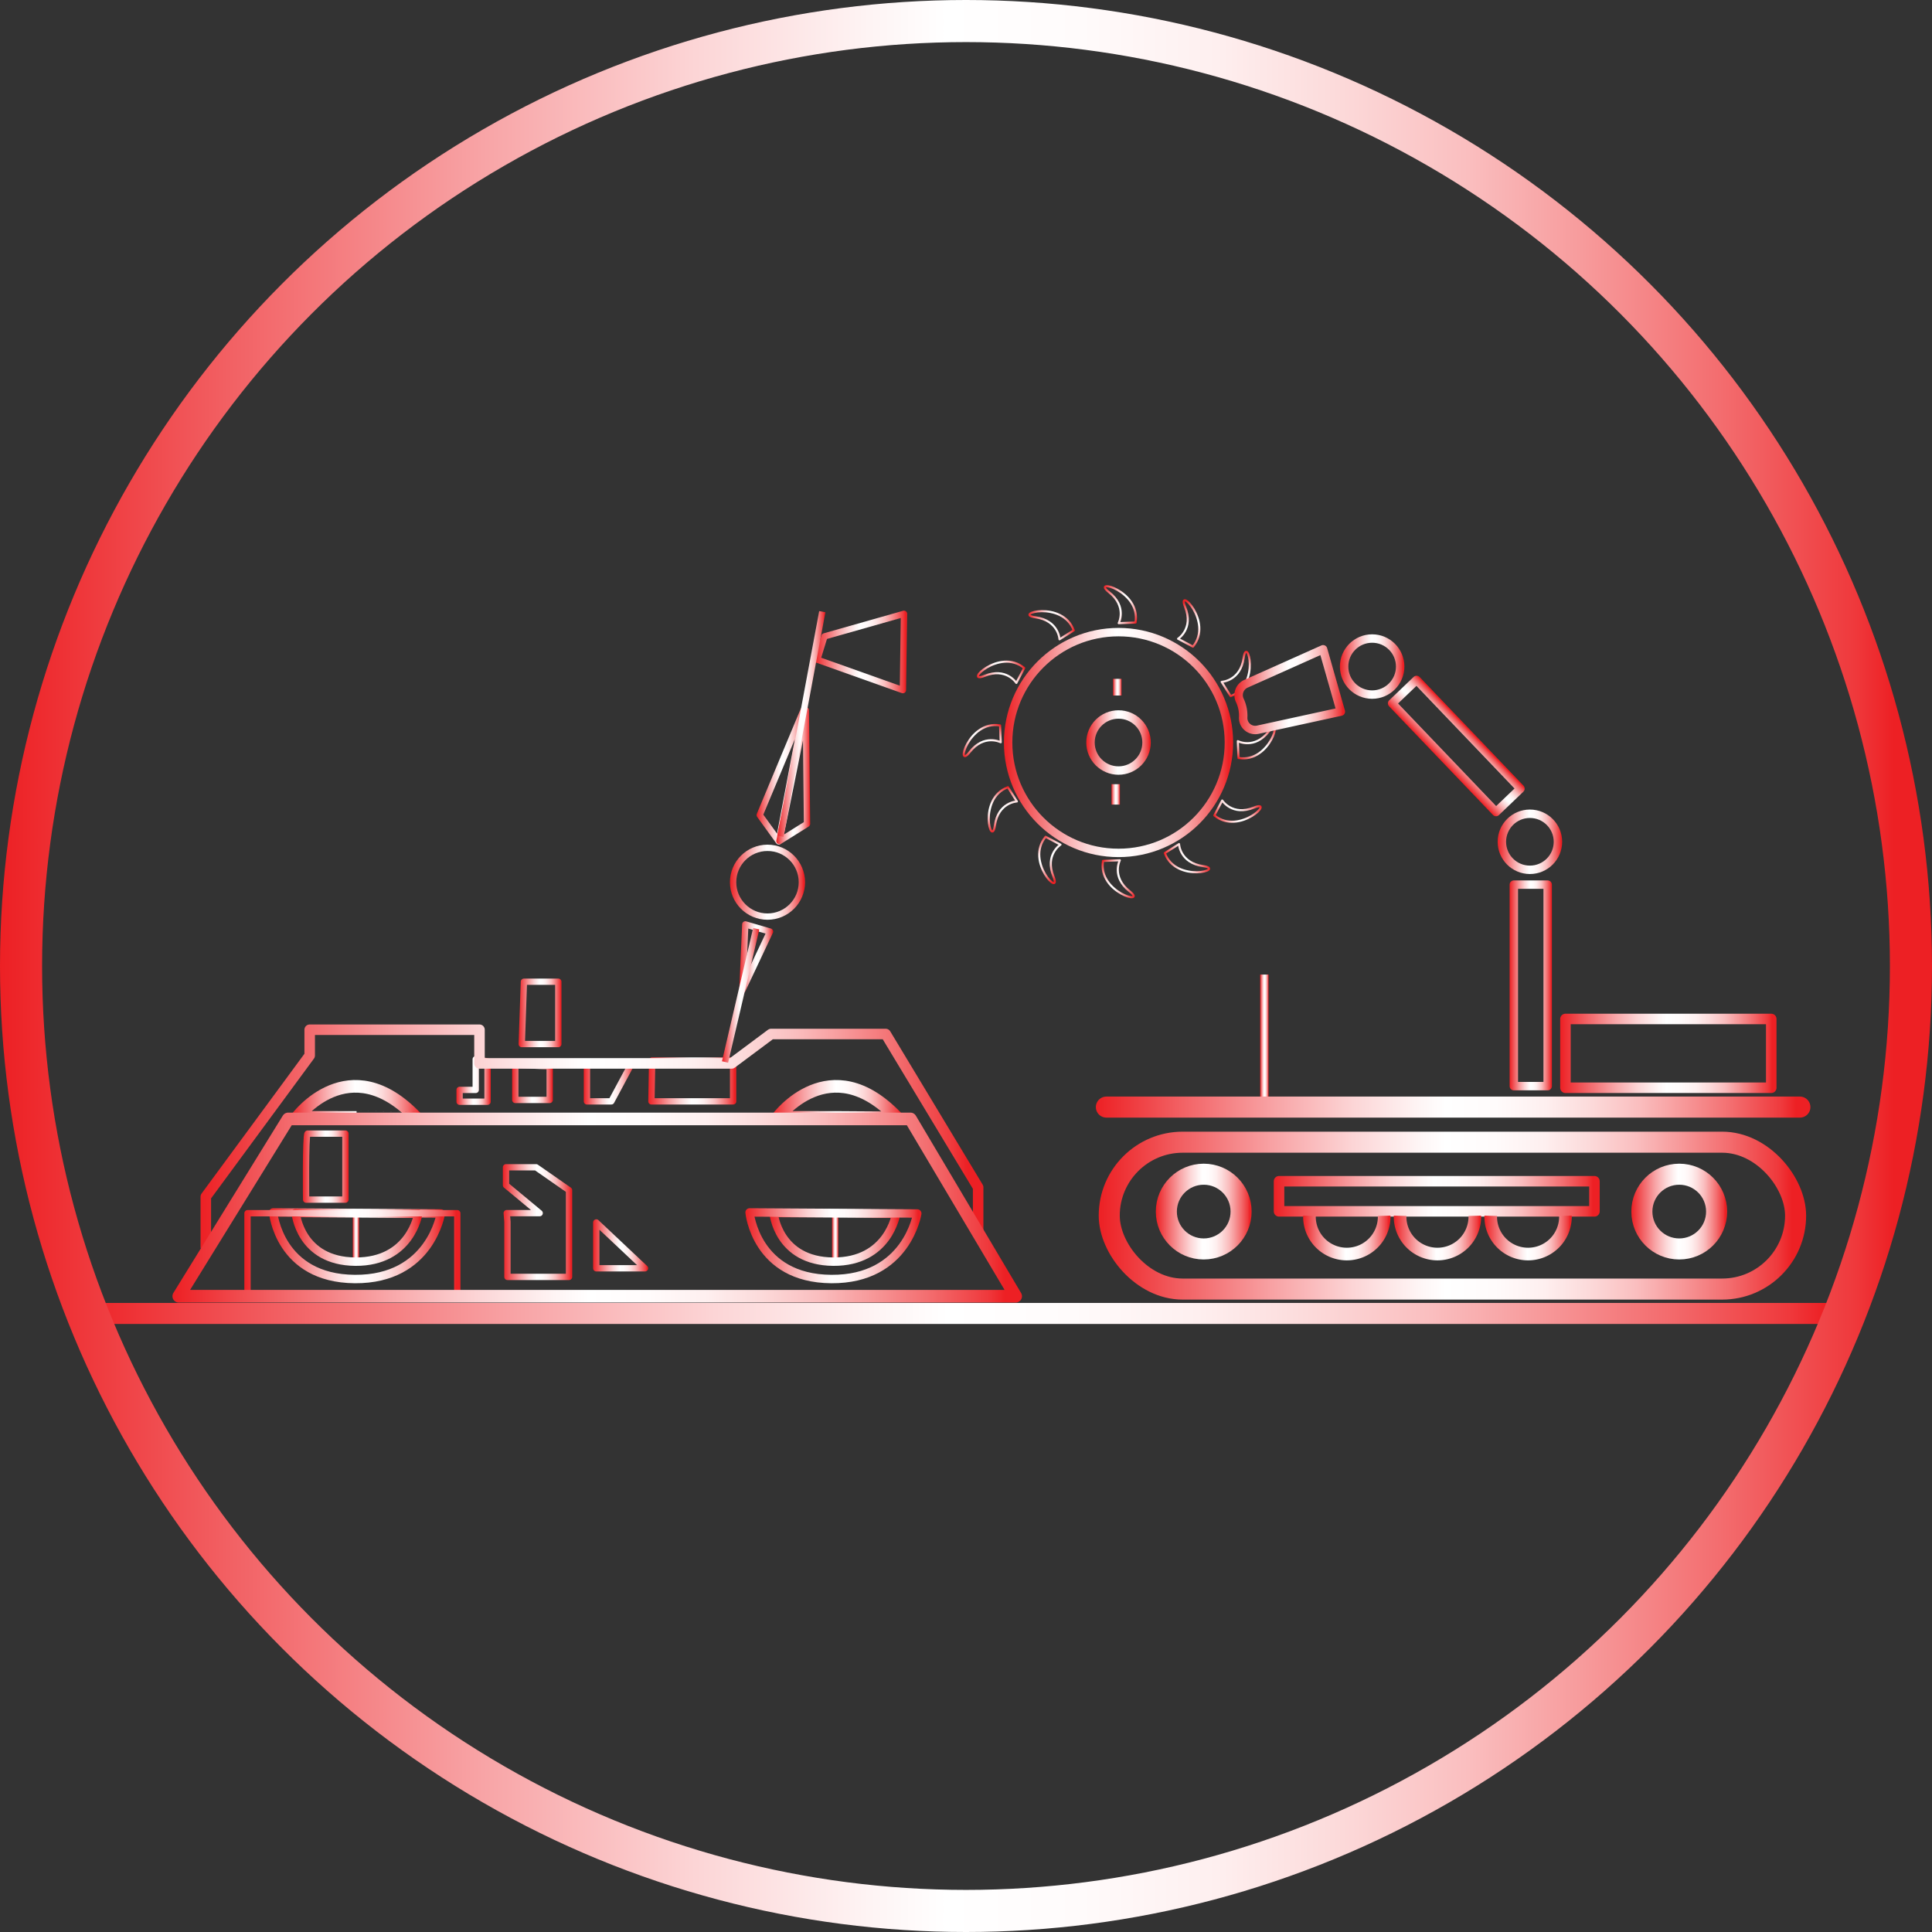 <svg xmlns="http://www.w3.org/2000/svg" xmlns:xlink="http://www.w3.org/1999/xlink" viewBox="0 0 918 918"><rect x="0" y="0" width="918" height="918" fill="#333333" stroke="none"/><defs><style>.cls-1,.cls-10,.cls-11,.cls-12,.cls-13,.cls-14,.cls-15,.cls-16,.cls-17,.cls-18,.cls-19,.cls-2,.cls-20,.cls-21,.cls-22,.cls-23,.cls-24,.cls-25,.cls-26,.cls-27,.cls-28,.cls-29,.cls-3,.cls-30,.cls-31,.cls-32,.cls-33,.cls-34,.cls-35,.cls-36,.cls-37,.cls-38,.cls-39,.cls-4,.cls-40,.cls-41,.cls-42,.cls-43,.cls-44,.cls-45,.cls-46,.cls-47,.cls-48,.cls-49,.cls-5,.cls-50,.cls-51,.cls-52,.cls-53,.cls-54,.cls-55,.cls-56,.cls-57,.cls-58,.cls-59,.cls-6,.cls-7,.cls-8,.cls-9{fill:none;}.cls-1{stroke-miterlimit:10;stroke:url(#linear-gradient);}.cls-1,.cls-23,.cls-24,.cls-25,.cls-26{stroke-width:10px;}.cls-10,.cls-11,.cls-12,.cls-13,.cls-14,.cls-15,.cls-16,.cls-17,.cls-18,.cls-19,.cls-2,.cls-20,.cls-21,.cls-22,.cls-23,.cls-24,.cls-25,.cls-26,.cls-27,.cls-28,.cls-29,.cls-3,.cls-30,.cls-31,.cls-32,.cls-33,.cls-34,.cls-35,.cls-36,.cls-37,.cls-38,.cls-39,.cls-4,.cls-40,.cls-41,.cls-42,.cls-43,.cls-44,.cls-45,.cls-46,.cls-47,.cls-48,.cls-49,.cls-5,.cls-50,.cls-51,.cls-52,.cls-53,.cls-54,.cls-55,.cls-56,.cls-57,.cls-58,.cls-59,.cls-6,.cls-7,.cls-8,.cls-9{stroke-linejoin:round;}.cls-10,.cls-15,.cls-2,.cls-3,.cls-4,.cls-5,.cls-52,.cls-53,.cls-54,.cls-55,.cls-56,.cls-57,.cls-58,.cls-59,.cls-6,.cls-7,.cls-8,.cls-9{stroke-width:3px;}.cls-2{stroke:url(#linear-gradient-2);}.cls-3{stroke:url(#linear-gradient-3);}.cls-4{stroke:url(#linear-gradient-4);}.cls-5{stroke:url(#linear-gradient-5);}.cls-6{stroke:url(#linear-gradient-6);}.cls-7{stroke:url(#linear-gradient-7);}.cls-8{stroke:url(#linear-gradient-8);}.cls-9{stroke:url(#linear-gradient-9);}.cls-10{stroke:url(#linear-gradient-10);}.cls-11,.cls-27,.cls-31{stroke-width:5px;}.cls-11{stroke:url(#linear-gradient-11);}.cls-12,.cls-13,.cls-14,.cls-16,.cls-21,.cls-32,.cls-33,.cls-34,.cls-35,.cls-36,.cls-37,.cls-38,.cls-39,.cls-40{stroke-width:4px;}.cls-12{stroke:url(#linear-gradient-12);}.cls-13{stroke:url(#linear-gradient-13);}.cls-14{stroke:url(#linear-gradient-14);}.cls-15{stroke:url(#linear-gradient-15);}.cls-16{stroke:url(#linear-gradient-16);}.cls-17,.cls-18,.cls-28,.cls-29,.cls-30,.cls-51{stroke-width:6px;}.cls-17{stroke:url(#linear-gradient-17);}.cls-18{stroke:url(#linear-gradient-18);}.cls-19{stroke:url(#linear-gradient-19);}.cls-20{stroke:url(#linear-gradient-20);}.cls-21{stroke:url(#linear-gradient-21);}.cls-22,.cls-23,.cls-24,.cls-25,.cls-26,.cls-27{stroke-linecap:round;}.cls-22{stroke-width:20px;stroke:url(#linear-gradient-22);}.cls-23{stroke:url(#linear-gradient-23);}.cls-24{stroke:url(#linear-gradient-24);}.cls-25{stroke:url(#linear-gradient-25);}.cls-26{stroke:url(#linear-gradient-26);}.cls-27{stroke:url(#linear-gradient-27);}.cls-28{stroke:url(#linear-gradient-28);}.cls-29{stroke:url(#linear-gradient-29);}.cls-30{stroke:url(#linear-gradient-30);}.cls-31{stroke:url(#linear-gradient-31);}.cls-32{stroke:url(#linear-gradient-32);}.cls-33{stroke:url(#linear-gradient-33);}.cls-34{stroke:url(#linear-gradient-34);}.cls-35{stroke:url(#linear-gradient-35);}.cls-36{stroke:url(#linear-gradient-36);}.cls-37{stroke:url(#linear-gradient-37);}.cls-38{stroke:url(#linear-gradient-38);}.cls-39{stroke:url(#linear-gradient-39);}.cls-40{stroke:url(#linear-gradient-40);}.cls-41{stroke:url(#linear-gradient-41);}.cls-42{stroke:url(#linear-gradient-42);}.cls-43{stroke:url(#linear-gradient-43);}.cls-44{stroke:url(#linear-gradient-44);}.cls-45{stroke:url(#linear-gradient-45);}.cls-46{stroke:url(#linear-gradient-46);}.cls-47{stroke:url(#linear-gradient-47);}.cls-48{stroke:url(#linear-gradient-48);}.cls-49{stroke:url(#linear-gradient-49);}.cls-50{stroke:url(#linear-gradient-50);}.cls-51{stroke:url(#linear-gradient-51);}.cls-52{stroke:url(#linear-gradient-52);}.cls-53{stroke:url(#linear-gradient-53);}.cls-54{stroke:url(#linear-gradient-54);}.cls-55{stroke:url(#linear-gradient-55);}.cls-56{stroke:url(#linear-gradient-56);}.cls-57{stroke:url(#linear-gradient-57);}.cls-58{stroke:url(#linear-gradient-58);}.cls-59{stroke:url(#linear-gradient-59);}</style><linearGradient id="linear-gradient" x1="74.97" y1="807.04" x2="925.03" y2="807.04" gradientUnits="userSpaceOnUse"><stop offset="0" stop-color="#ed2024"/><stop offset="0.12" stop-color="#f26164"/><stop offset="0.25" stop-color="#f8a4a6"/><stop offset="0.36" stop-color="#fcd5d6"/><stop offset="0.45" stop-color="#fef4f4"/><stop offset="0.49" stop-color="#fff"/><stop offset="0.56" stop-color="#fffbfb"/><stop offset="0.63" stop-color="#feefef"/><stop offset="0.69" stop-color="#fcdbdb"/><stop offset="0.76" stop-color="#fabebf"/><stop offset="0.82" stop-color="#f79a9b"/><stop offset="0.89" stop-color="#f36d6f"/><stop offset="0.96" stop-color="#ef393c"/><stop offset="0.98" stop-color="#ed2024"/></linearGradient><linearGradient id="linear-gradient-2" x1="351.27" y1="454.81" x2="367.37" y2="454.81" xlink:href="#linear-gradient"/><linearGradient id="linear-gradient-3" x1="359.48" y1="368.64" x2="383.29" y2="368.64" xlink:href="#linear-gradient"/><linearGradient id="linear-gradient-4" x1="368.86" y1="368.57" x2="384.97" y2="368.57" xlink:href="#linear-gradient"/><linearGradient id="linear-gradient-5" x1="395.35" y1="588.6" x2="398.35" y2="588.6" xlink:href="#linear-gradient"/><linearGradient id="linear-gradient-6" x1="167.61" y1="587.64" x2="170.61" y2="587.64" xlink:href="#linear-gradient"/><linearGradient id="linear-gradient-7" x1="308.03" y1="513.62" x2="349.84" y2="513.62" xlink:href="#linear-gradient"/><linearGradient id="linear-gradient-8" x1="277.39" y1="514.13" x2="301.84" y2="514.13" xlink:href="#linear-gradient"/><linearGradient id="linear-gradient-9" x1="243.35" y1="514.3" x2="262.69" y2="514.3" xlink:href="#linear-gradient"/><linearGradient id="linear-gradient-10" x1="216.88" y1="513.4" x2="233.16" y2="513.4" xlink:href="#linear-gradient"/><linearGradient id="linear-gradient-11" x1="95.29" y1="539.94" x2="467.27" y2="539.94" xlink:href="#linear-gradient"/><linearGradient id="linear-gradient-12" x1="168.79" y1="632.92" x2="252.45" y2="632.92" xlink:href="#linear-gradient"/><linearGradient id="linear-gradient-13" x1="179.51" y1="628.92" x2="241.72" y2="628.92" xlink:href="#linear-gradient"/><linearGradient id="linear-gradient-14" x1="406.57" y1="628.92" x2="468.79" y2="628.92" xlink:href="#linear-gradient"/><linearGradient id="linear-gradient-15" x1="116.1" y1="596.19" x2="218.78" y2="596.19" xlink:href="#linear-gradient"/><linearGradient id="linear-gradient-16" x1="395.17" y1="632.92" x2="478.83" y2="632.92" xlink:href="#linear-gradient"/><linearGradient id="linear-gradient-17" x1="179.02" y1="564.66" x2="241.87" y2="564.66" xlink:href="#linear-gradient"/><linearGradient id="linear-gradient-18" x1="407.45" y1="564.66" x2="470.3" y2="564.66" xlink:href="#linear-gradient"/><linearGradient id="linear-gradient-19" x1="529.64" y1="338.08" x2="551.71" y2="338.08" gradientTransform="translate(966.26 -179.4) rotate(90)" xlink:href="#linear-gradient"/><linearGradient id="linear-gradient-20" x1="529.64" y1="338.08" x2="551.71" y2="338.08" gradientTransform="translate(1199.96 94.05) rotate(120)" xlink:href="#linear-gradient"/><linearGradient id="linear-gradient-21" x1="598.77" y1="494.98" x2="602.77" y2="494.98" xlink:href="#linear-gradient"/><linearGradient id="linear-gradient-22" x1="0" y1="459" x2="918" y2="459" xlink:href="#linear-gradient"/><linearGradient id="linear-gradient-23" x1="520.7" y1="526.04" x2="860.23" y2="526.04" xlink:href="#linear-gradient"/><linearGradient id="linear-gradient-24" x1="522.06" y1="577.62" x2="858.19" y2="577.62" xlink:href="#linear-gradient"/><linearGradient id="linear-gradient-25" x1="549.19" y1="575.69" x2="594.7" y2="575.69" xlink:href="#linear-gradient"/><linearGradient id="linear-gradient-26" x1="775.15" y1="575.69" x2="820.66" y2="575.69" xlink:href="#linear-gradient"/><linearGradient id="linear-gradient-27" x1="605.24" y1="568.43" x2="760.12" y2="568.43" xlink:href="#linear-gradient"/><linearGradient id="linear-gradient-28" x1="660.19" y1="629.07" x2="701.7" y2="629.07" xlink:href="#linear-gradient"/><linearGradient id="linear-gradient-29" x1="703.26" y1="629.07" x2="744.77" y2="629.07" xlink:href="#linear-gradient"/><linearGradient id="linear-gradient-30" x1="746.32" y1="629.07" x2="787.83" y2="629.07" xlink:href="#linear-gradient"/><linearGradient id="linear-gradient-31" x1="741.33" y1="500.51" x2="844.12" y2="500.51" xlink:href="#linear-gradient"/><linearGradient id="linear-gradient-32" x1="717.3" y1="468.21" x2="737.38" y2="468.21" xlink:href="#linear-gradient"/><linearGradient id="linear-gradient-33" x1="711.62" y1="399.98" x2="742.26" y2="399.98" xlink:href="#linear-gradient"/><linearGradient id="linear-gradient-34" x1="771.97" y1="382.82" x2="792.05" y2="382.82" gradientTransform="translate(-49.06 109.73) scale(1 0.75)" xlink:href="#linear-gradient"/><linearGradient id="linear-gradient-35" x1="636.66" y1="316.72" x2="667.3" y2="316.72" xlink:href="#linear-gradient"/><linearGradient id="linear-gradient-36" x1="516.15" y1="352.81" x2="546.79" y2="352.81" xlink:href="#linear-gradient"/><linearGradient id="linear-gradient-37" x1="477.02" y1="352.81" x2="585.91" y2="352.81" xlink:href="#linear-gradient"/><linearGradient id="linear-gradient-38" x1="627.6" y1="368.68" x2="680.11" y2="368.68" xlink:href="#linear-gradient"/><linearGradient id="linear-gradient-39" x1="528.89" y1="326.51" x2="532.89" y2="326.51" xlink:href="#linear-gradient"/><linearGradient id="linear-gradient-40" x1="528.13" y1="377.45" x2="532.13" y2="377.45" xlink:href="#linear-gradient"/><linearGradient id="linear-gradient-41" x1="529.64" y1="338.08" x2="551.71" y2="338.08" xlink:href="#linear-gradient"/><linearGradient id="linear-gradient-42" x1="529.64" y1="338.08" x2="551.71" y2="338.08" gradientTransform="translate(273.46 -233.71) rotate(30)" xlink:href="#linear-gradient"/><linearGradient id="linear-gradient-43" x1="529.64" y1="338.08" x2="551.71" y2="338.08" gradientTransform="matrix(0.5, 0.87, -0.87, 0.5, 627.13, -299.37)" xlink:href="#linear-gradient"/><linearGradient id="linear-gradient-44" x1="529.64" y1="338.08" x2="551.71" y2="338.08" gradientTransform="translate(1265.63 447.73) rotate(150)" xlink:href="#linear-gradient"/><linearGradient id="linear-gradient-45" x1="529.64" y1="338.08" x2="551.71" y2="338.08" gradientTransform="translate(1145.66 786.85) rotate(180)" xlink:href="#linear-gradient"/><linearGradient id="linear-gradient-46" x1="529.64" y1="338.08" x2="551.71" y2="338.08" gradientTransform="translate(872.2 1020.56) rotate(-150)" xlink:href="#linear-gradient"/><linearGradient id="linear-gradient-47" x1="529.64" y1="338.08" x2="551.71" y2="338.08" gradientTransform="matrix(-0.5, -0.87, 0.87, -0.5, 518.53, 1086.22)" xlink:href="#linear-gradient"/><linearGradient id="linear-gradient-48" x1="529.64" y1="338.08" x2="551.71" y2="338.08" gradientTransform="translate(179.4 966.26) rotate(-90)" xlink:href="#linear-gradient"/><linearGradient id="linear-gradient-49" x1="529.64" y1="338.08" x2="551.71" y2="338.08" gradientTransform="translate(-54.3 692.8) rotate(-60)" xlink:href="#linear-gradient"/><linearGradient id="linear-gradient-50" x1="529.64" y1="338.08" x2="551.71" y2="338.08" gradientTransform="translate(-119.97 339.12) rotate(-30)" xlink:href="#linear-gradient"/><linearGradient id="linear-gradient-51" x1="81.94" y1="573.79" x2="485.6" y2="573.79" xlink:href="#linear-gradient"/><linearGradient id="linear-gradient-52" x1="238.93" y1="580.68" x2="271.88" y2="580.68" xlink:href="#linear-gradient"/><linearGradient id="linear-gradient-53" x1="281.82" y1="591.74" x2="307.97" y2="591.74" xlink:href="#linear-gradient"/><linearGradient id="linear-gradient-54" x1="287.41" y1="522.28" x2="307.78" y2="522.28" xlink:href="#linear-gradient"/><linearGradient id="linear-gradient-55" x1="184.89" y1="595.3" x2="206.67" y2="595.3" xlink:href="#linear-gradient"/><linearGradient id="linear-gradient-56" x1="386.84" y1="309.79" x2="431.03" y2="309.79" xlink:href="#linear-gradient"/><linearGradient id="linear-gradient-57" x1="369.33" y1="344" x2="392.2" y2="344" xlink:href="#linear-gradient"/><linearGradient id="linear-gradient-58" x1="343.05" y1="472.94" x2="360.78" y2="472.94" xlink:href="#linear-gradient"/><linearGradient id="linear-gradient-59" x1="346.84" y1="419.19" x2="382.52" y2="419.19" xlink:href="#linear-gradient"/></defs><title>blitzkrieg</title><g id="robo_war" data-name="robo war"><path class="cls-1" d="M82.32,665.09C148.1,831.37,310.31,949,500,949S851.9,831.37,917.68,665.09Z" transform="translate(-41 -41)"/><polygon class="cls-2" points="365.87 442.64 354.13 439.23 352.77 470.38 365.87 442.64"/><polygon class="cls-3" points="360.98 387.28 370.04 399.79 381.79 337.49 360.98 387.28"/><polygon class="cls-4" points="382.9 337.5 370.36 399.64 383.46 391.46 382.9 337.5"/><line class="cls-5" x1="396.85" y1="576.85" x2="396.85" y2="600.34"/><line class="cls-6" x1="169.11" y1="576.21" x2="169.11" y2="599.06"/><polygon class="cls-7" points="309.53 523.32 348.34 523.32 348.34 503.92 309.87 503.92 309.53 523.32"/><polygon class="cls-8" points="278.89 504.94 278.89 523.32 290.47 523.32 300.34 504.94 278.89 504.94"/><polygon class="cls-9" points="244.85 505.96 244.85 522.64 261.19 522.64 261.19 506.64 244.85 505.96"/><polygon class="cls-10" points="231.66 504.34 231.66 523.49 218.38 523.49 218.38 517.87 226.04 517.87 226.04 503.32 231.66 504.34"/><polyline class="cls-11" points="97.79 593.11 97.79 568.6 147.15 501.53 147.15 489.28 227.83 489.28 227.83 505.28 309.87 505.28 347.66 505.28 366.38 491.32 420.85 491.32 464.77 564.17 464.77 586.64"/><path class="cls-12" d="M170.79,617.09s2.81,31.4,38.81,31.65,40.85-31.14,40.85-31.14Z" transform="translate(-41 -41)"/><path class="cls-13" d="M181.51,617.35s2.05,22.95,28.36,23.13,29.85-22.76,29.85-22.76Z" transform="translate(-41 -41)"/><path class="cls-14" d="M408.57,617.35s2.06,22.95,28.36,23.13,29.86-22.76,29.86-22.76Z" transform="translate(-41 -41)"/><rect class="cls-15" x="117.6" y="576.47" width="99.68" height="39.45"/><path class="cls-16" d="M397.17,617.09S400,648.49,436,648.74s40.85-31.14,40.85-31.14Z" transform="translate(-41 -41)"/><path class="cls-17" d="M182,572.15s24.85-33.7,56.85,0C238.87,572.15,182,571.64,182,572.15Z" transform="translate(-41 -41)"/><path class="cls-18" d="M410.45,572.15s24.85-33.7,56.85,0C467.3,572.15,410.45,571.64,410.45,572.15Z" transform="translate(-41 -41)"/><path class="cls-19" d="M621.48,365s8.9-.39,10.45-11.42,8.32,12.77-6.19,18.19Z" transform="translate(-41 -41)"/><path class="cls-20" d="M629.16,393.17s7.9,4.11,14.76-4.67.82,15.22-14.46,12.66Z" transform="translate(-41 -41)"/><line class="cls-21" x1="600.77" y1="463.06" x2="600.77" y2="526.89"/><circle class="cls-22" cx="459" cy="459" r="449"/><line class="cls-23" x1="525.7" y1="526.04" x2="855.23" y2="526.04"/><rect class="cls-24" x="527.06" y="542.72" width="326.13" height="69.79" rx="34.89"/><circle class="cls-25" cx="571.95" cy="575.69" r="17.76"/><circle class="cls-26" cx="797.9" cy="575.69" r="17.76"/><rect class="cls-27" x="607.74" y="561.28" width="149.87" height="14.3"/><path class="cls-28" d="M698.7,618.69a17.76,17.76,0,1,1-35.51,0" transform="translate(-41 -41)"/><path class="cls-29" d="M741.77,618.69a17.76,17.76,0,1,1-35.51,0" transform="translate(-41 -41)"/><path class="cls-30" d="M784.83,618.69a17.76,17.76,0,1,1-35.51,0" transform="translate(-41 -41)"/><rect class="cls-31" x="743.83" y="484.17" width="97.79" height="32.68"/><rect class="cls-32" x="719.3" y="420.34" width="16.09" height="95.74"/><circle class="cls-33" cx="726.94" cy="399.98" r="13.32"/><rect class="cls-34" x="724.91" y="359.71" width="16.09" height="71.45" transform="translate(-111.1 575.1) rotate(-43.71)"/><circle class="cls-35" cx="651.98" cy="316.72" r="13.32"/><circle class="cls-36" cx="531.47" cy="352.81" r="13.32"/><circle class="cls-37" cx="531.47" cy="352.81" r="52.45"/><path class="cls-38" d="M669.68,349.51l8.43,29.62-39.41,8.59a5.72,5.72,0,0,1-7-5.8,16.83,16.83,0,0,0-1.54-8,5.89,5.89,0,0,1,2.81-8Z" transform="translate(-41 -41)"/><line class="cls-39" x1="530.89" y1="322.55" x2="530.89" y2="330.47"/><line class="cls-40" x1="530.13" y1="372.6" x2="530.13" y2="382.3"/><path class="cls-41" d="M544.44,344.77s-.39-8.9-11.42-10.45,12.77-8.32,18.19,6.2Z" transform="translate(-41 -41)"/><path class="cls-42" d="M572.57,337.1s4.12-7.91-4.66-14.76,15.22-.82,12.65,14.46Z" transform="translate(-41 -41)"/><path class="cls-43" d="M600.77,344.51s7.52-4.78,3.34-15.11,13.59,6.9,3.73,18.85Z" transform="translate(-41 -41)"/><path class="cls-44" d="M621.74,421.37s4.79,7.51,15.11,3.34S630,438.3,618,428.44Z" transform="translate(-41 -41)"/><path class="cls-45" d="M601.22,442.08s.39,8.9,11.42,10.45-12.78,8.32-18.19-6.19Z" transform="translate(-41 -41)"/><path class="cls-46" d="M573.09,449.76s-4.12,7.9,4.66,14.75-15.22.82-12.65-14.45Z" transform="translate(-41 -41)"/><path class="cls-47" d="M544.89,442.34s-7.52,4.78-3.34,15.11-13.59-6.9-3.73-18.85Z" transform="translate(-41 -41)"/><path class="cls-48" d="M524.18,421.81s-8.9.39-10.45,11.42-8.32-12.77,6.19-18.19Z" transform="translate(-41 -41)"/><path class="cls-49" d="M516.5,393.68s-7.9-4.11-14.76,4.67-.82-15.22,14.46-12.66Z" transform="translate(-41 -41)"/><path class="cls-50" d="M523.92,365.49s-4.79-7.52-15.11-3.35,6.9-13.59,18.84-3.73Z" transform="translate(-41 -41)"/><polygon class="cls-51" points="482.6 615.91 84.94 615.91 136.94 531.66 432.6 531.66 482.6 615.91"/><polygon class="cls-52" points="241.11 580.51 241.11 606.72 270.38 606.72 270.38 565.53 254.72 554.64 240.43 554.64 240.43 563.15 256.43 576.43 240.77 576.43 241.11 580.51"/><polygon class="cls-53" points="283.32 580.85 283.32 602.64 306.47 602.64 283.32 580.85"/><path class="cls-54" d="M289.94,507.47h16.34v29.62H288.91S289.94,508.49,289.94,507.47Z" transform="translate(-41 -41)"/><path class="cls-55" d="M187.13,579.64h18V611H186.45S186.11,580.66,187.13,579.64Z" transform="translate(-41 -41)"/><polygon class="cls-56" points="391.75 302.38 429.53 291.66 429.02 327.92 388.34 313.45 391.75 302.38"/><line class="cls-57" x1="390.72" y1="290.64" x2="370.81" y2="397.36"/><polyline class="cls-58" points="359.32 441.28 352.85 468.92 344.51 504.6"/><circle class="cls-59" cx="364.68" cy="419.19" r="16.34"/></g></svg>